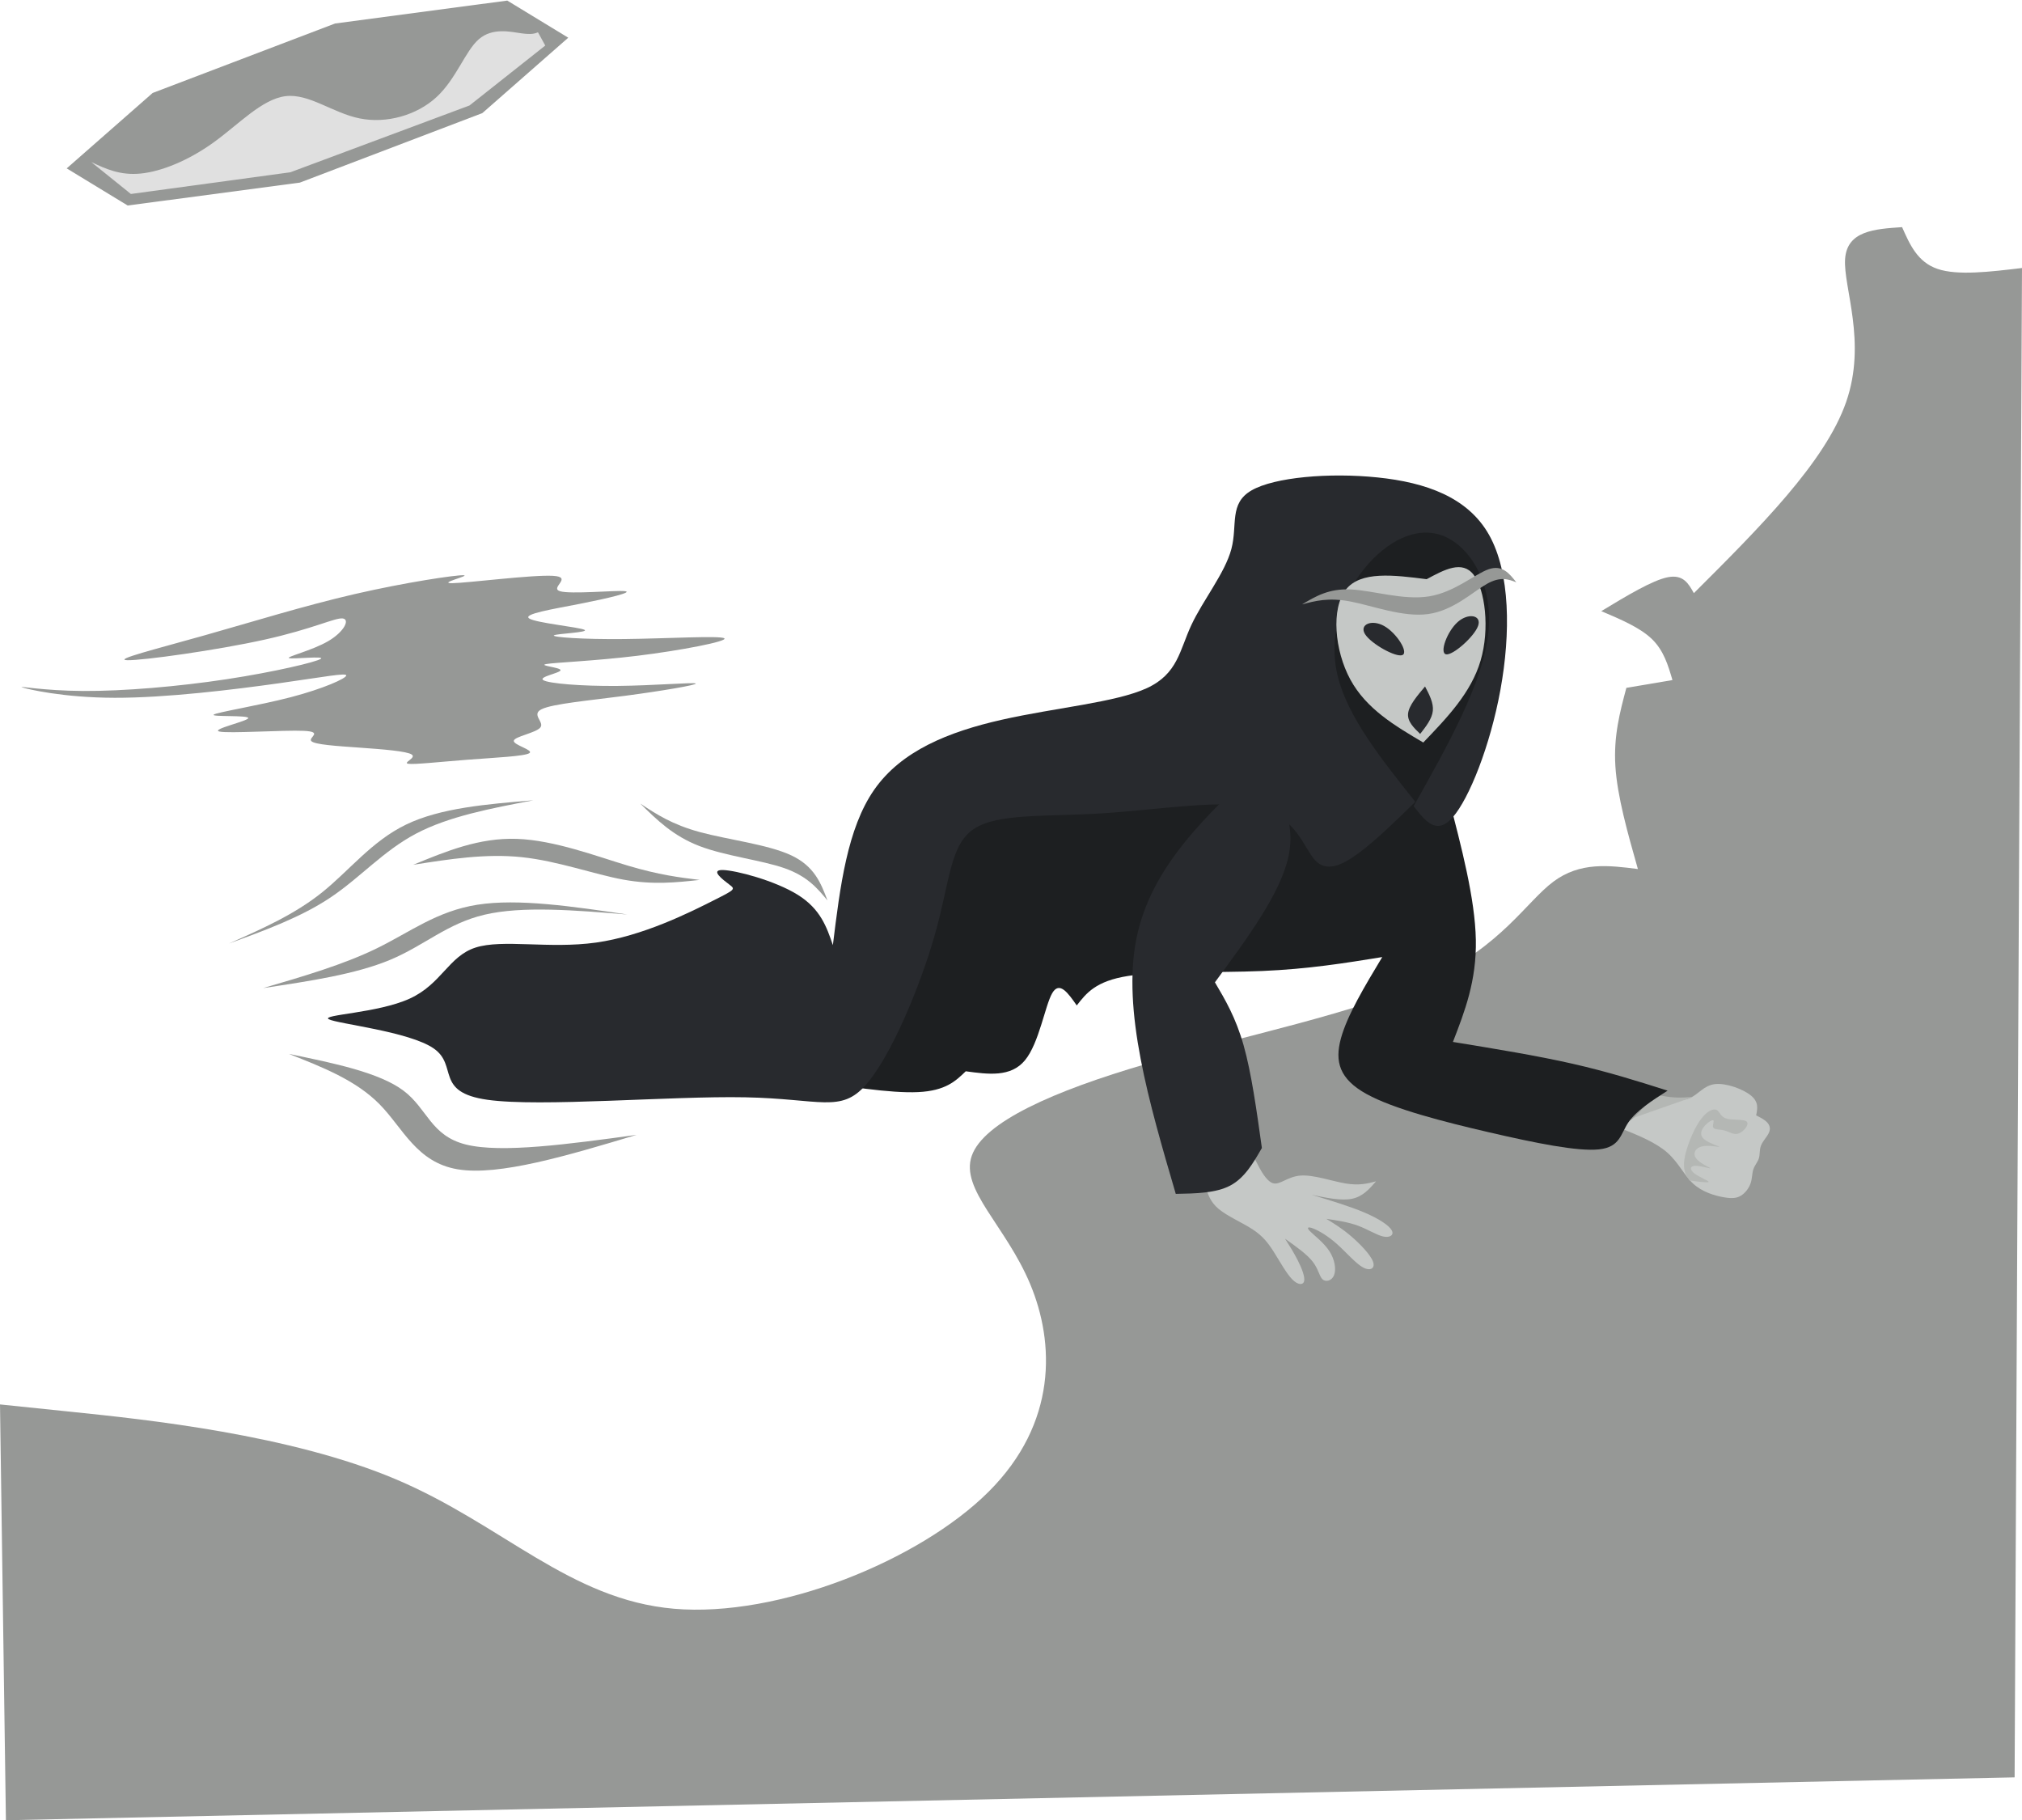 <?xml version="1.0" encoding="UTF-8" standalone="no"?>
<!-- Created with Inkscape (http://www.inkscape.org/) -->

<svg
   width="322.987mm"
   height="290.727mm"
   viewBox="0 0 322.987 290.727"
   version="1.1"
   id="svg7224"
   inkscape:version="1.1.1 (3bf5ae0d25, 2021-09-20)"
   sodipodi:docname="owl-cave-entrance.svg"
   xmlns:inkscape="http://www.inkscape.org/namespaces/inkscape"
   xmlns:sodipodi="http://sodipodi.sourceforge.net/DTD/sodipodi-0.dtd"
   xmlns="http://www.w3.org/2000/svg"
   xmlns:svg="http://www.w3.org/2000/svg">
  <sodipodi:namedview
     id="namedview7226"
     pagecolor="#505050"
     bordercolor="#eeeeee"
     borderopacity="1"
     inkscape:pageshadow="0"
     inkscape:pageopacity="0"
     inkscape:pagecheckerboard="0"
     inkscape:document-units="mm"
     showgrid="false"
     fit-margin-top="0"
     fit-margin-left="0"
     fit-margin-right="0"
     fit-margin-bottom="0"
     inkscape:zoom="0.77771465"
     inkscape:cx="760.56173"
     inkscape:cy="536.18638"
     inkscape:window-width="1272"
     inkscape:window-height="1405"
     inkscape:window-x="1282"
     inkscape:window-y="4"
     inkscape:window-maximized="0"
     inkscape:current-layer="g7219" />
  <defs
     id="defs7221">
    <inkscape:path-effect
       effect="bspline"
       id="path-effect38209"
       is_visible="true"
       lpeversion="1"
       weight="33.333"
       steps="2"
       helper_size="0"
       apply_no_weight="true"
       apply_with_weight="true"
       only_selected="false" />
    <inkscape:path-effect
       effect="bspline"
       id="path-effect3317"
       is_visible="true"
       lpeversion="1"
       weight="33.333"
       steps="2"
       helper_size="0"
       apply_no_weight="true"
       apply_with_weight="true"
       only_selected="false" />
    <inkscape:path-effect
       effect="bspline"
       id="path-effect3387"
       is_visible="true"
       lpeversion="1"
       weight="33.333"
       steps="2"
       helper_size="0"
       apply_no_weight="true"
       apply_with_weight="true"
       only_selected="false" />
    <inkscape:path-effect
       effect="bspline"
       id="path-effect3490"
       is_visible="true"
       lpeversion="1"
       weight="33.333"
       steps="2"
       helper_size="0"
       apply_no_weight="true"
       apply_with_weight="true"
       only_selected="false" />
    <inkscape:path-effect
       effect="bspline"
       id="path-effect36203"
       is_visible="true"
       lpeversion="1"
       weight="33.333"
       steps="2"
       helper_size="0"
       apply_no_weight="true"
       apply_with_weight="true"
       only_selected="false" />
    <inkscape:path-effect
       effect="bspline"
       id="path-effect1729"
       is_visible="true"
       lpeversion="1"
       weight="33.333"
       steps="2"
       helper_size="0"
       apply_no_weight="true"
       apply_with_weight="true"
       only_selected="false" />
    <inkscape:path-effect
       effect="bspline"
       id="path-effect35082"
       is_visible="true"
       lpeversion="1"
       weight="33.333"
       steps="2"
       helper_size="0"
       apply_no_weight="true"
       apply_with_weight="true"
       only_selected="false" />
    <inkscape:path-effect
       effect="bspline"
       id="path-effect34880"
       is_visible="true"
       lpeversion="1"
       weight="33.333"
       steps="2"
       helper_size="0"
       apply_no_weight="true"
       apply_with_weight="true"
       only_selected="false" />
    <inkscape:path-effect
       effect="bspline"
       id="path-effect35435"
       is_visible="true"
       lpeversion="1"
       weight="33.333"
       steps="2"
       helper_size="0"
       apply_no_weight="true"
       apply_with_weight="true"
       only_selected="false" />
    <inkscape:path-effect
       effect="bspline"
       id="path-effect35505"
       is_visible="true"
       lpeversion="1"
       weight="33.333"
       steps="2"
       helper_size="0"
       apply_no_weight="true"
       apply_with_weight="true"
       only_selected="false" />
    <inkscape:path-effect
       effect="bspline"
       id="path-effect35608"
       is_visible="true"
       lpeversion="1"
       weight="33.333"
       steps="2"
       helper_size="0"
       apply_no_weight="true"
       apply_with_weight="true"
       only_selected="false" />
    <inkscape:path-effect
       effect="bspline"
       id="path-effect35678"
       is_visible="true"
       lpeversion="1"
       weight="33.333"
       steps="2"
       helper_size="0"
       apply_no_weight="true"
       apply_with_weight="true"
       only_selected="false" />
    <inkscape:path-effect
       effect="bspline"
       id="path-effect35748"
       is_visible="true"
       lpeversion="1"
       weight="33.333"
       steps="2"
       helper_size="0"
       apply_no_weight="true"
       apply_with_weight="true"
       only_selected="false" />
    <inkscape:path-effect
       effect="bspline"
       id="path-effect37110"
       is_visible="true"
       lpeversion="1"
       weight="33.333"
       steps="2"
       helper_size="0"
       apply_no_weight="true"
       apply_with_weight="true"
       only_selected="false" />
    <inkscape:path-effect
       effect="bspline"
       id="path-effect37437"
       is_visible="true"
       lpeversion="1"
       weight="33.333"
       steps="2"
       helper_size="0"
       apply_no_weight="true"
       apply_with_weight="true"
       only_selected="false" />
    <inkscape:path-effect
       effect="bspline"
       id="path-effect1155"
       is_visible="true"
       lpeversion="1"
       weight="33.333"
       steps="2"
       helper_size="0"
       apply_no_weight="true"
       apply_with_weight="true"
       only_selected="false" />
    <inkscape:path-effect
       effect="bspline"
       id="path-effect204"
       is_visible="true"
       lpeversion="1"
       weight="33.333"
       steps="2"
       helper_size="0"
       apply_no_weight="true"
       apply_with_weight="true"
       only_selected="false" />
    <inkscape:path-effect
       effect="bspline"
       id="path-effect1371"
       is_visible="true"
       lpeversion="1"
       weight="33.333"
       steps="2"
       helper_size="0"
       apply_no_weight="true"
       apply_with_weight="true"
       only_selected="false" />
    <inkscape:path-effect
       effect="bspline"
       id="path-effect1578"
       is_visible="true"
       lpeversion="1"
       weight="33.333"
       steps="2"
       helper_size="0"
       apply_no_weight="true"
       apply_with_weight="true"
       only_selected="false" />
  </defs>
  <g
     inkscape:label="Layer 1"
     inkscape:groupmode="layer"
     id="layer1"
     transform="translate(67.181,-6.401)">
    <g
       id="g7219"
       transform="translate(-95.202,-43.595)">
      <path
         style="fill:#969896;fill-opacity:1;stroke:none;stroke-width:0.265px;stroke-linecap:butt;stroke-linejoin:miter;stroke-opacity:1"
         d="m 28.02,274.31 c 0,0 0,0 11.591,1.198 11.591,1.198 34.771,3.595 51.732,10.795 16.961,7.2 27.702,19.202 44.348,20.641 16.646,1.439 39.198,-7.685 50.233,-18.677 11.036,-10.992 10.556,-23.851 6.656,-33.176 -3.9,-9.325 -11.22,-15.116 -9.333,-20.491 1.887,-5.376 12.982,-10.336 27.969,-14.701 14.987,-4.365 33.866,-8.133 45.28,-13.512 11.413,-5.379 15.361,-12.367 19.642,-15.567 4.282,-3.2 8.897,-2.611 13.513,-2.022 -1.643,-5.79 -3.287,-11.581 -3.593,-16.404 -0.307,-4.823 0.723,-8.679 1.753,-12.535 0,0 7.36,-1.245 7.36,-1.245 -0.692,-2.356 -1.384,-4.712 -3.279,-6.547 -1.895,-1.834 -4.993,-3.146 -8.091,-4.459 4.089,-2.47 8.178,-4.94 10.643,-5.419 2.465,-0.478 3.306,1.034 4.148,2.547 10.489,-10.463 20.979,-20.926 24.321,-30.522 3.342,-9.596 -0.464,-18.325 -0.165,-22.837 0.299,-4.512 4.702,-4.807 9.105,-5.101 1.235,2.791 2.469,5.583 5.662,6.671 3.193,1.088 8.343,0.472 13.493,-0.144 0,0 -1.18,241.072 -1.18,241.072 0,0 -320.863,6.848 -320.863,6.848 0,0 -0.944,-66.413 -0.944,-66.413 z"
         id="path38207"
         inkscape:path-effect="#path-effect38209"
         inkscape:original-d="m 28.020296,274.30956 c 0,0 2.65e-4,2.6e-4 0,0 23.181272,2.39683 46.361353,4.79332 69.541631,7.18957 10.741543,12.00325 21.482383,24.00575 32.223183,36.00826 22.55222,-9.12416 45.10327,-18.24821 67.65452,-27.37271 -0.4794,-12.85959 -0.95903,-25.71893 -1.43894,-38.57879 -7.32048,-5.79035 -14.64093,-11.58073 -21.96179,-17.37151 11.09538,-4.96025 22.19005,-9.92057 33.28467,-14.88125 18.88007,-3.76867 37.75912,-7.53745 56.63828,-11.30657 3.94764,-6.98862 7.89486,-13.97727 11.84189,-20.9663 4.61602,0.58936 13.847,1.76729 13.847,1.76729 0,0 -3.28654,-11.58076 -4.93021,-17.37151 1.03037,-3.8557 3.09024,-11.56761 3.09024,-11.56761 0,0 7.35988,-1.24513 7.35988,-1.24513 0,0 -1.38364,-4.71247 -2.07586,-7.06911 -3.09788,-1.31183 -9.29424,-3.93618 -9.29424,-3.93618 0,0 8.17794,-4.94009 12.26651,-7.4105 0.84164,1.51317 2.52407,4.53866 2.52407,4.53866 0,0 20.9791,-20.92587 31.46827,-31.38919 -3.80555,-8.72919 -7.61124,-17.458281 -11.41727,-26.187814 4.40372,-0.294288 13.21009,-0.883639 13.21009,-0.883639 0,0 2.4693,5.583245 3.70356,8.374469 5.15072,-0.615614 15.45108,-1.847603 15.45108,-1.847603 0,0 -1.17951,241.072357 -1.17951,241.072357 0,0 -320.863484,6.84819 -320.863484,6.84819 0,0 -0.94357,-66.41338 -0.94357,-66.41338 z" />
      <path
         style="fill:#c5c8c6;fill-opacity:1;stroke:none;stroke-width:0.174px;stroke-linecap:butt;stroke-linejoin:miter;stroke-opacity:1"
         d="m 290.205,224.478 c 1.951,-0.663 3.823,-0.441 5.184,-1.037 1.36,-0.595 2.208,-2.008 3.991,-2.212 1.783,-0.204 4.499,0.8 5.75,1.833 1.251,1.033 1.036,2.095 0.821,3.157 0.686,0.351 1.373,0.702 1.781,1.153 0.408,0.451 0.538,1.002 0.257,1.626 -0.281,0.623 -0.973,1.319 -1.256,2.024 -0.283,0.705 -0.158,1.419 -0.339,2.03 -0.181,0.612 -0.668,1.121 -0.888,1.777 -0.221,0.655 -0.175,1.456 -0.44,2.236 -0.266,0.78 -0.842,1.538 -1.514,1.962 -0.671,0.424 -1.437,0.512 -2.82,0.268 -1.383,-0.245 -3.383,-0.822 -4.834,-2.156 -1.451,-1.333 -2.354,-3.422 -4.212,-5.031 -1.859,-1.61 -4.674,-2.74 -7.489,-3.87 2.029,-1.548 4.058,-3.096 6.009,-3.759 z"
         id="path3315"
         inkscape:path-effect="#path-effect3317"
         inkscape:original-d="m 290.28334,223.59336 c 1.87266,0.22201 3.74516,0.44382 5.61747,0.66549 0.84843,-1.41226 1.69664,-2.82465 2.5447,-4.23724 2.71679,1.00434 5.4333,2.00848 8.14969,3.01245 -0.21467,1.06215 -0.6445,3.18588 -0.6445,3.18588 0,0 1.37303,0.7018 2.05928,1.05237 0.13024,0.55149 0.26018,1.10255 0.38989,1.65347 -0.69178,0.69632 -1.38371,1.39225 -2.07603,2.08806 0.12574,0.71401 0.25119,1.42761 0.37641,2.14107 -0.48671,0.51011 -0.97368,1.01996 -1.46082,1.52945 0.0461,0.80088 0.0919,1.60156 0.13741,2.40212 -0.5768,0.75904 -1.15355,1.5174 -1.73092,2.27598 -0.76588,0.0888 -1.53162,0.17735 -2.29786,0.26563 -1.99989,-0.57762 -3.99976,-1.15543 -6.00027,-1.73361 -0.90213,-2.08842 -1.80439,-4.17689 -2.70685,-6.2656 -2.81485,-1.13025 -8.44491,-3.39121 -8.44491,-3.39121 0,0 4.05839,-3.09604 6.08731,-4.64431 z"
         sodipodi:nodetypes="ccccccccccccccccc"
         transform="translate(2.593,1.919)" />
      <path
         style="fill:#b4b7b4;fill-opacity:1;stroke:none;stroke-width:0.174px;stroke-linecap:butt;stroke-linejoin:miter;stroke-opacity:1"
         d="m 295.832,236.691 c 0.521,0.07 2.535,0.343 2.538,0.157 0.003,-0.185 -1.519,-0.762 -2.279,-1.348 -0.759,-0.586 -0.754,-1.181 0.073,-1.221 0.827,-0.041 2.475,0.473 2.475,0.39 -8.2e-4,-0.083 -1.65,-0.761 -2.257,-1.549 -0.607,-0.788 -0.17,-1.684 0.911,-1.939 1.081,-0.255 2.807,0.131 2.776,0.055 -0.031,-0.077 -1.816,-0.616 -2.521,-1.288 -0.705,-0.672 -0.326,-1.476 0.207,-2.076 0.533,-0.6 1.221,-0.997 1.371,-0.839 0.15,0.157 -0.237,0.869 -6.7e-4,1.181 0.236,0.312 1.095,0.225 1.854,0.446 0.758,0.221 1.414,0.749 2.208,0.444 0.793,-0.305 1.723,-1.444 1.255,-1.886 -0.467,-0.442 -2.33,-0.186 -3.291,-0.498 -0.96,-0.312 -1.016,-1.192 -1.58,-1.396 -0.563,-0.204 -1.633,0.268 -2.699,1.862 -1.066,1.594 -2.128,4.311 -2.387,6.07 -0.26,1.759 0.282,2.562 0.824,3.364 1e-5,1e-5 2e-5,3e-5 0.521,0.07 z"
         id="path3385"
         inkscape:path-effect="#path-effect3387"
         inkscape:original-d="m 295.31038,236.62011 c 1.04278,0.14118 3.05683,0.41342 4.58605,0.6199 -1.52398,-0.57719 -3.04589,-1.15376 -4.57035,-1.73147 0.006,-0.59471 0.0119,-1.1894 0.0175,-1.78406 1.64782,0.51371 3.29633,1.02745 4.94506,1.54108 -1.65037,-0.67907 -3.2991,-1.35762 -4.94998,-2.03721 0.43729,-0.89666 0.87402,-1.79298 1.31058,-2.68977 1.72602,0.38679 3.45131,0.77321 5.17764,1.15967 -1.78756,-0.53965 -3.57297,-1.07884 -5.36124,-1.61907 0.37905,-0.80396 0.75765,-1.6078 1.13578,-2.41145 0.68735,-0.39599 1.37515,-0.79265 2.06237,-1.18939 -0.38656,0.71141 -0.7737,1.42313 -1.16077,2.13397 0.85919,-0.0866 1.71836,-0.17358 2.57755,-0.2608 0.65708,0.52914 1.31326,1.0575 1.96983,1.58613 0.93033,-1.13915 1.85957,-2.27757 2.78921,-3.41706 -1.86398,0.25608 -3.72708,0.51174 -5.59174,0.76731 -0.0558,-0.88029 -0.11187,-1.76012 -0.16823,-2.64096 -1.07006,0.47281 -2.14007,0.94522 -3.21004,1.41723 -1.06111,2.71576 -2.12318,5.43271 -3.18502,8.14881 0.54211,0.80255 1.08402,1.60492 1.62578,2.40711 0,0 2.8e-4,2.9e-4 2e-5,3e-5 z"
         sodipodi:nodetypes="sccccccccccccccccccss"
         transform="translate(2.593,1.919)" />
      <path
         style="fill:#b4b7b4;fill-opacity:1;stroke:none;stroke-width:0.174px;stroke-linecap:butt;stroke-linejoin:miter;stroke-opacity:1"
         d="m 295.83,223.292 c -0.966,0.061 -1.932,0.123 -2.893,0.066 -0.961,-0.057 -1.918,-0.233 -2.874,-0.409 0,0 -3.792,3.699 -3.792,3.699 0,0 9.559,-3.356 9.559,-3.356 z"
         id="path3488"
         inkscape:path-effect="#path-effect3490"
         inkscape:original-d="m 295.83012,223.29247 c 0,0 -1.93191,0.12289 -2.89813,0.18407 -0.95618,-0.17564 -2.86901,-0.52744 -2.86901,-0.52744 l -3.7921,3.69917 z"
         sodipodi:nodetypes="ccccc"
         transform="translate(2.593,1.919)" />
      <path
         style="fill:#1d1f21;fill-opacity:1;stroke:none;stroke-width:0.265px;stroke-linecap:butt;stroke-linejoin:miter;stroke-opacity:1"
         d="m 259.359,177.193 c 2.142,8.187 4.283,16.375 4.408,22.911 0.125,6.536 -1.767,11.422 -3.66,16.308 6.695,1.093 13.391,2.186 19.107,3.483 5.716,1.297 10.451,2.797 15.186,4.297 -2.495,1.598 -4.99,3.195 -6.256,5.05 -1.266,1.854 -1.302,3.965 -4.707,4.33 -3.405,0.365 -10.178,-1.016 -17.521,-2.717 -7.343,-1.702 -15.254,-3.724 -19.598,-6.12 -4.343,-2.396 -5.118,-5.167 -4.107,-8.875 1.011,-3.709 3.808,-8.355 6.604,-13.002 -5.9,0.956 -11.8,1.912 -19.176,2.224 -7.376,0.312 -16.229,-0.02 -21.412,0.79 -5.183,0.81 -6.695,2.761 -8.208,4.713 -1.383,-1.978 -2.765,-3.956 -3.922,-1.958 -1.157,1.998 -2.087,7.972 -4.351,10.714 -2.264,2.742 -5.861,2.25 -9.458,1.759 -1.611,1.558 -3.223,3.116 -7.615,3.326 -4.392,0.21 -11.566,-0.927 -18.74,-2.064 0,0 21.115,-47.809 21.115,-47.809 0,0 52.616,-2.695 52.616,-2.695 0,0 12.227,-41.824 12.227,-41.824 0,0 20.777,2.883 20.777,2.883 0,0 4.862,18.402 4.862,18.402 0,0 -8.174,25.877 -8.174,25.877 z"
         id="path36201"
         inkscape:path-effect="#path-effect36203"
         inkscape:original-d="m 259.3591,177.19251 c 0,0 4.28363,16.3746 6.42506,24.56152 -1.89195,4.88612 -5.67651,14.65726 -5.67651,14.65726 0,0 13.391,2.18646 20.08611,3.2793 4.73597,1.50053 14.20685,4.50072 14.20685,4.50072 0,0 -4.99006,3.19548 -7.48549,4.79282 -0.0361,2.11127 -0.0725,4.2222 -0.10917,6.33288 -6.77321,-1.38051 -13.54641,-2.76124 -20.32001,-4.14226 -7.91166,-2.02221 -15.82326,-4.04463 -23.73529,-6.06735 -0.7743,-2.77016 -1.54883,-5.54048 -2.32364,-8.31109 2.79699,-4.64661 8.39,-13.94034 8.39,-13.94034 0,0 -11.7998,1.91209 -17.7001,2.86774 -8.85256,-0.33165 -17.70503,-0.66355 -26.55795,-0.99573 -1.51246,1.95194 -4.53808,5.85494 -4.53808,5.85494 0,0 -2.76522,-3.95616 -4.14823,-5.93461 -0.93024,5.9748 -1.8607,11.94911 -2.79145,17.92327 -3.59701,-0.49096 -10.79161,-1.47367 -10.79161,-1.47367 0,0 -3.22265,3.11581 -4.83438,4.67331 -7.17348,-1.1371 -21.52081,-3.41204 -21.52081,-3.41204 l 21.11534,-47.8087 52.61607,-2.69521 12.22717,-41.82425 20.77741,2.883 4.86248,18.40162 z"
         sodipodi:nodetypes="ccccccccccccccccccccccccc" />
      <path
         style="fill:#c5c8c6;fill-opacity:1;stroke:none;stroke-width:0.265px;stroke-linecap:butt;stroke-linejoin:miter;stroke-opacity:1"
         d="m 228.77,235.697 c 0.504,0.994 1.512,2.981 2.614,3.287 1.101,0.305 2.296,-1.071 4.379,-1.228 2.083,-0.157 5.054,0.906 7.212,1.263 2.158,0.357 3.503,0.009 4.848,-0.339 -1.054,1.209 -2.107,2.419 -3.816,2.778 -1.708,0.359 -4.072,-0.132 -6.436,-0.623 3.069,0.927 6.138,1.855 8.454,2.847 2.315,0.992 3.877,2.049 4.302,2.81 0.426,0.761 -0.285,1.225 -1.338,1.001 -1.053,-0.224 -2.45,-1.137 -4.025,-1.723 -1.574,-0.586 -3.327,-0.844 -5.079,-1.102 1.253,0.767 2.507,1.534 3.957,2.775 1.45,1.241 3.096,2.957 3.496,4.053 0.4,1.096 -0.447,1.573 -1.627,0.915 -1.181,-0.658 -2.695,-2.449 -4.158,-3.748 -1.463,-1.298 -2.874,-2.103 -3.732,-2.442 -0.858,-0.338 -1.164,-0.21 -0.536,0.432 0.628,0.643 2.189,1.8 3.081,3.166 0.891,1.366 1.112,2.939 0.753,3.844 -0.36,0.905 -1.3,1.141 -1.83,0.677 -0.529,-0.464 -0.647,-1.63 -1.578,-2.829 -0.931,-1.199 -2.676,-2.433 -4.421,-3.666 0.72,1.133 1.439,2.267 2.06,3.506 0.621,1.239 1.143,2.585 0.99,3.255 -0.153,0.671 -0.981,0.667 -1.91,-0.278 -0.929,-0.945 -1.959,-2.831 -2.9,-4.322 -0.941,-1.492 -1.792,-2.589 -3.417,-3.654 -1.625,-1.065 -4.024,-2.098 -5.411,-3.251 -1.388,-1.153 -1.764,-2.427 -2.14,-3.7 2.568,-1.566 5.136,-3.131 6.42,-3.914 1.284,-0.783 1.284,-0.783 1.788,0.211 z"
         id="path1727"
         inkscape:path-effect="#path-effect1729"
         inkscape:original-d="m 228.26607,234.70352 c 1.00851,1.98775 2.01671,3.97515 3.02471,5.96239 1.19519,-1.37648 2.39005,-2.75314 3.58472,-4.13015 2.97102,1.06333 5.94166,2.12636 8.91208,3.18913 1.3455,-0.34811 4.03561,-1.0451 4.03561,-1.0451 0,0 -2.10692,2.41884 -3.16077,3.62786 -2.36326,-0.4906 -7.09045,-1.47256 -7.09045,-1.47256 0,0 6.13829,1.8549 9.20703,2.78195 1.56185,1.05744 3.12338,2.11453 4.68467,3.17141 -0.70997,0.46476 -1.42018,0.92927 -2.13067,1.39348 -1.3967,-0.91274 -2.79361,-1.82568 -4.19081,-2.73892 -1.75176,-0.25787 -5.25596,-0.77437 -5.25596,-0.77437 0,0 2.50709,1.53359 3.76025,2.29999 1.64652,1.71614 3.29266,3.4319 4.93866,5.14751 -0.84639,0.47678 -1.69299,0.95327 -2.5399,1.42952 -1.51428,-1.79168 -3.02878,-3.58357 -4.54356,-5.37575 -1.41081,-0.80459 -2.82183,-1.60946 -4.23314,-2.41458 -0.30547,0.12841 -0.61119,0.25654 -0.91719,0.38442 1.56186,1.15753 3.12335,2.31471 4.68468,3.47171 0.22134,1.57398 0.44239,3.14759 0.6632,4.72104 -0.94045,0.23653 -1.88109,0.47277 -2.82207,0.70876 -0.11733,-1.16501 -0.23492,-2.33018 -0.35278,-3.49572 -1.74477,-1.23308 -5.23498,-3.69995 -5.23498,-3.69995 0,0 1.43953,2.26666 2.1589,3.3996 0.52236,1.34575 1.04443,2.69116 1.56625,4.03633 -0.82757,-0.004 -1.65536,-0.008 -2.48344,-0.0119 -1.02982,-1.88579 -2.05987,-3.77177 -3.0902,-5.65806 -0.85109,-1.09691 -1.7024,-2.19406 -2.554,-3.2915 -2.39857,-1.03285 -4.7973,-2.06594 -7.19635,-3.09933 -0.37601,-1.27312 -1.12883,-3.82008 -1.12883,-3.82008 0,0 5.13649,-3.13107 7.70434,-4.69701 z"
         sodipodi:nodetypes="cccccccccccccccccccccccccccccccc" />
      <path
         style="fill:#282a2e;fill-opacity:1;stroke:none;stroke-width:0.265px;stroke-linecap:butt;stroke-linejoin:miter;stroke-opacity:1"
         d="m 229.666,171.855 c -8.905,8.285 -17.809,16.569 -20.114,28.04 -2.305,11.471 1.988,26.128 6.282,40.785 3.213,-0.058 6.425,-0.115 8.718,-1.337 2.292,-1.221 3.665,-3.607 5.037,-5.992 -0.837,-6.005 -1.674,-12.01 -2.924,-16.42 -1.25,-4.41 -2.914,-7.225 -4.577,-10.04 5.24,-7.116 10.48,-14.232 11.743,-20.072 1.263,-5.839 -1.45,-10.402 -4.164,-14.965 z"
         id="path35080"
         inkscape:path-effect="#path-effect35082"
         inkscape:original-d="m 229.66581,171.85527 c 0,0 -17.8088,16.56918 -26.71386,24.85362 4.29412,14.65781 12.88131,43.97177 12.88131,43.97177 0,0 6.42524,-0.1148 9.63758,-0.1726 1.37264,-2.38514 4.11701,-7.15603 4.11701,-7.15603 0,0 -1.67357,-12.01045 -2.51077,-18.01622 -1.6632,-2.8144 -4.99033,-8.44386 -4.99033,-8.44386 0,0 10.47998,-14.23214 15.71957,-21.3486 -2.71329,-4.56253 -8.14051,-13.68808 -8.14051,-13.68808 z"
         sodipodi:nodetypes="ccccccccc" />
      <path
         style="fill:#282a2e;fill-opacity:1;stroke:none;stroke-width:0.265px;stroke-linecap:butt;stroke-linejoin:miter;stroke-opacity:1"
         d="m 141.817,193.904 c -3.711,1.865 -11.132,5.594 -18.591,6.639 -7.459,1.045 -14.955,-0.594 -19.257,0.801 -4.303,1.395 -5.412,5.825 -10.512,8.153 -5.1,2.329 -14.191,2.557 -12.926,3.284 1.265,0.727 12.886,1.952 16.79,4.687 3.904,2.735 0.09,6.978 8.556,8.183 8.465,1.204 29.208,-0.631 41.2,-0.395 11.992,0.236 15.232,2.544 19.229,-1.958 3.997,-4.501 8.751,-15.811 11.122,-24.291 2.371,-8.48 2.359,-14.129 6.203,-16.644 3.845,-2.515 11.546,-1.894 20.575,-2.47 9.029,-0.576 19.385,-2.347 25.152,-0.811 5.767,1.536 6.945,6.379 8.727,8.302 1.782,1.923 4.169,0.926 6.938,-1.114 2.77,-2.04 5.923,-5.122 9.076,-8.204 -5.415,-6.801 -10.83,-13.601 -12.403,-20.11 -1.573,-6.509 0.695,-12.726 4.24,-17.116 3.546,-4.39 8.368,-6.952 12.656,-5.238 4.287,1.714 8.038,7.703 7.156,15.607 -0.882,7.904 -6.396,17.723 -11.911,27.542 1.832,2.371 3.664,4.743 6.259,1.759 2.595,-2.984 5.954,-11.323 7.599,-20.339 1.645,-9.016 1.577,-18.707 -1.81,-24.734 -3.387,-6.026 -10.091,-8.387 -17.815,-9.185 -7.724,-0.798 -16.466,-0.035 -20.117,2.061 -3.651,2.096 -2.212,5.522 -3.237,9.374 -1.025,3.851 -4.515,8.127 -6.393,12.145 -1.879,4.019 -2.147,7.78 -7.1,10.071 -4.954,2.292 -14.593,3.114 -23.161,5.047 -8.568,1.934 -16.064,4.979 -20.385,11.164 -4.321,6.186 -5.468,15.511 -6.614,24.837 -0.985,-2.881 -1.969,-5.761 -5.592,-8.029 -3.623,-2.268 -9.886,-3.923 -11.982,-3.968 -2.097,-0.045 -0.028,1.52 1.006,2.302 1.034,0.782 1.034,0.782 -2.676,2.647 z"
         id="path34878"
         inkscape:path-effect="#path-effect34880"
         inkscape:original-d="m 145.5274,192.03946 c -7.42105,3.72959 -14.84236,7.4589 -22.26394,11.18793 -7.49597,-1.63896 -14.9919,-3.27813 -22.48825,-4.9176 -1.108896,4.4299 -2.218013,8.85937 -3.327417,13.28865 -9.091175,0.22836 -18.182253,0.45646 -27.273778,0.68432 11.621605,1.22571 23.242478,2.4511 34.863325,3.67625 -3.81328,4.24424 -7.626662,8.48802 -11.440388,12.73162 20.744198,-1.83523 41.487298,-3.6707 62.230548,-5.50643 3.24053,2.30793 6.48067,4.6155 9.7206,6.92282 4.75473,-11.30988 9.50901,-22.61957 14.26311,-33.92977 -0.0122,-5.64951 -0.0247,-11.29905 -0.0374,-16.94897 7.70212,0.62093 15.40367,1.24159 23.10511,1.86198 10.35667,-1.77157 20.71265,-3.54335 31.06857,-5.31542 1.17798,4.84367 2.35566,9.68689 3.53308,14.52993 2.38684,-0.99705 4.77331,-1.99435 7.15957,-2.99193 3.1533,-3.08189 9.45892,-9.24634 9.45892,-9.24634 0,0 -10.82948,-13.60133 -16.24462,-20.40242 2.26844,-6.21713 4.53653,-12.43428 6.80439,-18.65183 4.82329,-2.56201 9.64612,-5.12421 14.46878,-7.6867 3.75149,5.98953 7.50256,11.97859 11.25345,17.96751 -5.51442,9.81972 -16.54373,29.45778 -16.54373,29.45778 0,0 3.6642,4.74279 5.4959,7.11378 3.35893,-8.33912 6.71745,-16.67815 10.07578,-25.01763 -0.0683,-9.69187 -0.13682,-19.38364 -0.20562,-29.07585 -6.7046,-2.36043 -13.40919,-4.72104 -20.11419,-7.08195 -8.74223,0.76417 -17.48437,1.52805 -26.22695,2.29169 1.43969,3.42725 2.87906,6.85411 4.31819,10.28078 -3.48925,4.27604 -6.97863,8.55168 -10.46834,12.82711 -0.26767,3.76147 -0.5356,7.52253 -0.8038,11.28339 -9.63953,0.82254 -19.27895,1.64476 -28.91882,2.46677 -7.49597,3.0453 -14.9919,6.09023 -22.48825,9.13495 -1.14629,9.32635 -3.43959,27.97773 -3.43959,27.97773 0,0 -1.96877,-5.7608 -2.95356,-8.64161 -6.26218,-1.65487 -12.52438,-3.30994 -18.78696,-4.96533 2.06906,1.56525 4.13777,3.13012 6.20625,4.69479 z" />
      <path
         style="fill:#969896;stroke:none;stroke-width:0.265px;stroke-linecap:butt;stroke-linejoin:miter;stroke-opacity:1"
         d="m 74.162,218.325 c 7.226,1.487 14.451,2.974 18.306,5.868 3.854,2.894 4.338,7.196 9.983,8.607 5.646,1.412 16.452,-0.067 27.259,-1.545 -11,3.301 -21.999,6.603 -28.58,5.501 -6.581,-1.102 -8.743,-6.607 -12.502,-10.413 -3.758,-3.806 -9.113,-5.913 -14.467,-8.019 z"
         id="path35433"
         inkscape:path-effect="#path-effect35435"
         inkscape:original-d="m 74.162373,218.32452 c 0,0 14.451449,2.97421 21.676778,4.4609 0.483711,4.30194 0.967139,8.60343 1.45031,12.90476 10.807679,-1.47788 32.421599,-4.43436 32.421599,-4.43436 0,0 -21.99881,6.60312 -32.99861,9.90428 -2.162257,-5.50516 -4.324688,-11.01037 -6.487432,-16.51596 -5.354058,-2.10632 -16.062645,-6.31962 -16.062645,-6.31962 z" />
      <path
         style="fill:#969896;stroke:none;stroke-width:0.265px;stroke-linecap:butt;stroke-linejoin:miter;stroke-opacity:1"
         d="m 70.061,207.81 c 7.397,-1.106 14.794,-2.213 20.292,-4.516 5.497,-2.303 9.094,-5.804 15.093,-7.209 5.999,-1.405 14.399,-0.715 22.799,-0.024 -8.738,-1.292 -17.476,-2.584 -23.964,-1.564 -6.488,1.02 -10.724,4.352 -16.052,6.957 -5.328,2.604 -11.748,4.481 -18.168,6.357 z"
         id="path35503"
         inkscape:path-effect="#path-effect35505"
         inkscape:original-d="m 70.060934,207.80953 c 0,0 14.794537,-2.21248 22.191409,-3.31912 3.597534,-3.50039 7.194658,-7.00088 10.791587,-10.50171 8.40084,0.69064 25.20121,2.07113 25.20121,2.07113 0,0 -17.47632,-2.58424 -26.21488,-3.87673 -4.236397,3.33272 -8.472895,6.66507 -12.709739,9.99721 -6.419725,1.87671 -19.259587,5.62922 -19.259587,5.62922 z" />
      <path
         style="fill:#969896;fill-opacity:1;stroke:none;stroke-width:0.265px;stroke-linecap:butt;stroke-linejoin:miter;stroke-opacity:1"
         d="m 139.785,190.537 c -3.244,-0.398 -6.487,-0.797 -11.48,-2.286 -4.993,-1.489 -11.735,-4.069 -17.739,-4.273 -6.004,-0.204 -11.27,1.969 -16.536,4.142 5.791,-0.912 11.582,-1.823 17.347,-1.217 5.765,0.606 11.504,2.731 16.234,3.589 4.73,0.858 8.452,0.451 12.174,0.044 z"
         id="path35606"
         inkscape:path-effect="#path-effect35608"
         inkscape:original-d="m 139.7853,190.53681 c 0,0 -6.48718,-0.79634 -9.73117,-1.19488 -6.74202,-2.57987 -13.48404,-5.15988 -20.22646,-7.7402 -5.26569,2.17321 -15.797531,6.51875 -15.797531,6.51875 0,0 11.582011,-1.82303 17.372621,-2.73497 5.73926,2.12455 11.47802,4.24876 17.21664,6.37273 3.7223,-0.40688 11.1659,-1.22143 11.1659,-1.22143 z" />
      <path
         style="fill:#969896;fill-opacity:1;stroke:none;stroke-width:0.265px;stroke-linecap:butt;stroke-linejoin:miter;stroke-opacity:1"
         d="m 160.199,193.816 c -1.034,-2.731 -2.069,-5.461 -5.788,-7.205 -3.719,-1.744 -10.123,-2.501 -14.589,-3.713 -4.465,-1.213 -6.992,-2.881 -9.518,-4.55 2.62,2.58 5.24,5.16 9.422,6.771 4.182,1.611 9.926,2.252 13.599,3.54 3.673,1.288 5.273,3.222 6.874,5.156 z"
         id="path35676"
         inkscape:path-effect="#path-effect35678"
         inkscape:original-d="m 160.19889,193.81611 c 0,0 -2.06865,-5.46081 -3.10337,-8.19163 -6.40413,-0.7565 -12.80827,-1.51323 -19.2128,-2.27026 -2.52614,-1.6682 -7.57906,-5.00525 -7.57906,-5.00525 0,0 5.24011,5.1604 7.85977,7.7402 5.74447,0.64198 11.48844,1.28365 17.23226,1.92508 1.60137,1.93426 4.8032,5.80186 4.8032,5.80186 z" />
      <path
         style="fill:#969896;fill-opacity:1;stroke:none;stroke-width:0.265px;stroke-linecap:butt;stroke-linejoin:miter;stroke-opacity:1"
         d="m 113.212,177.818 c -7.418,0.611 -14.836,1.221 -20.333,3.881 -5.497,2.66 -9.074,7.368 -13.469,10.876 -4.395,3.507 -9.609,5.813 -14.823,8.119 5.775,-2.107 11.551,-4.213 16.271,-7.382 4.72,-3.169 8.385,-7.399 13.601,-10.159 5.217,-2.759 11.984,-4.047 18.753,-5.335 z"
         id="path35746"
         inkscape:path-effect="#path-effect35748"
         inkscape:original-d="m 113.21175,177.8179 c 0,0 -14.835581,1.22171 -22.25377,1.83218 -3.576217,4.70908 -7.152553,9.41771 -10.729227,14.12619 -5.213705,2.306 -15.641595,6.91705 -15.641595,6.91705 0,0 11.550816,-4.2128 17.325826,-6.3196 3.665114,-4.23061 7.329818,-8.46129 10.994329,-12.69235 6.768547,-1.28757 20.304437,-3.86347 20.304437,-3.86347 z" />
      <path
         style="fill:#969896;fill-opacity:1;stroke:none;stroke-width:0.246px;stroke-linecap:butt;stroke-linejoin:miter;stroke-opacity:1"
         d="m 84.708,144.874 c -8.128,1.876 -16.419,4.456 -24.074,6.616 -7.655,2.161 -14.673,3.902 -12.247,3.953 2.426,0.051 14.295,-1.589 21.963,-3.299 7.667,-1.709 11.132,-3.488 12.382,-3.372 1.25,0.116 0.286,2.127 -2.294,3.632 -2.58,1.505 -6.776,2.503 -6.247,2.705 0.529,0.203 5.783,-0.389 5.082,0.111 -0.701,0.5 -7.358,2.092 -15.062,3.261 -7.704,1.169 -16.456,1.915 -22.89,1.878 -6.434,-0.037 -10.552,-0.859 -9.761,-0.583 0.79,0.276 6.488,1.649 14.752,1.67 8.264,0.021 19.095,-1.311 26.292,-2.324 7.198,-1.013 10.762,-1.708 10.729,-1.237 -0.033,0.471 -3.663,2.109 -8.852,3.463 -5.189,1.354 -11.937,2.424 -12.333,2.797 -0.396,0.373 5.559,0.048 5.529,0.54 -0.03,0.492 -6.044,1.801 -4.614,2.15 1.43,0.35 10.304,-0.26 13.489,-0.109 3.185,0.151 0.68,1.063 1.19,1.63 0.511,0.568 4.036,0.791 7.724,1.052 3.688,0.261 7.537,0.561 8.325,1.1 0.788,0.538 -1.484,1.316 -0.565,1.474 0.919,0.158 5.029,-0.303 9.46,-0.642 4.431,-0.339 9.181,-0.555 9.901,-1.058 0.72,-0.503 -2.591,-1.291 -2.493,-1.975 0.098,-0.684 3.605,-1.262 4.257,-2.141 0.651,-0.879 -1.553,-2.059 0.209,-2.909 1.762,-0.85 7.49,-1.37 13.271,-2.126 5.781,-0.756 11.613,-1.749 11.324,-1.968 -0.289,-0.22 -6.699,0.334 -12.513,0.387 -5.814,0.053 -11.031,-0.395 -11.844,-0.927 -0.813,-0.532 2.779,-1.147 2.766,-1.592 -0.014,-0.446 -3.633,-0.722 -2.293,-0.973 1.34,-0.251 7.638,-0.478 14.562,-1.323 6.923,-0.845 14.471,-2.308 13.894,-2.783 -0.576,-0.474 -9.277,0.041 -16.015,0.111 -6.738,0.07 -11.513,-0.304 -11.214,-0.583 0.299,-0.279 5.672,-0.461 4.884,-0.888 -0.788,-0.427 -7.736,-1.097 -8.823,-1.814 -1.087,-0.716 3.689,-1.478 8.149,-2.353 4.461,-0.875 8.606,-1.862 7.094,-2.014 -1.512,-0.153 -8.68,0.53 -10.346,0.006 -1.666,-0.524 2.171,-2.254 -1.095,-2.451 -3.266,-0.197 -13.636,1.139 -16.086,1.176 -2.451,0.037 3.018,-1.226 1.77,-1.271 -1.248,-0.045 -9.211,1.128 -17.339,3.004 z"
         id="path37108"
         inkscape:path-effect="#path-effect37110"
         inkscape:original-d="m 84.871096,144.17072 c -8.290948,2.57974 -16.582325,5.15937 -24.87412,7.73887 -7.017743,1.74154 -14.035632,3.48289 -21.054092,5.22412 11.870398,-1.63985 23.739843,-3.27985 35.609116,-4.91997 3.465177,-1.77876 6.929767,-3.55757 10.394032,-5.33653 -0.963557,2.01139 -1.927478,4.02258 -2.891856,6.03368 -4.19577,0.99813 -8.3918,1.99609 -12.588326,2.99395 5.254772,-0.5921 10.508892,-1.18432 15.762712,-1.77665 -6.656437,1.59231 -13.313042,3.18444 -19.970199,4.77648 -8.751304,0.74628 -17.502693,1.49238 -26.254674,2.2384 -4.116971,-0.82101 -8.234199,-1.64212 -12.351933,-2.46335 5.698243,1.37316 11.395845,2.74616 17.093131,4.11907 10.831285,-1.33152 21.661713,-2.66308 32.491947,-3.99479 3.565025,-0.69488 7.129504,-1.38986 10.693646,-2.08497 -3.629644,1.63812 -7.259559,3.27606 -10.889957,4.9139 -6.747881,1.07024 -13.495887,2.14034 -20.244456,3.21034 5.955953,-0.32449 11.911239,-0.64909 17.866231,-0.97381 -6.014252,1.30878 -12.028688,2.61741 -18.043668,3.92594 8.874828,-0.60958 17.748877,-1.21925 26.622683,-1.82905 -2.504473,0.91184 -5.009286,1.8235 -7.514567,2.73507 3.526339,0.22334 7.052106,0.44654 10.577507,0.66962 3.849677,0.29983 7.698777,0.5995 11.547535,0.89908 -2.271938,0.77739 -4.544198,1.55464 -6.816938,2.33177 4.11093,-0.46116 8.221268,-0.92242 12.33127,-1.38382 4.75135,-0.21639 9.50209,-0.43289 14.2525,-0.64951 -3.31064,-0.78865 -6.62158,-1.57738 -9.93302,-2.36624 3.50786,-0.57835 7.01515,-1.1568 10.52208,-1.73539 -2.20413,-1.18005 -4.4086,-2.36018 -6.61354,-3.54045 5.72889,-0.51955 11.45712,-1.03921 17.18505,-1.559 5.83327,-0.99247 11.66588,-1.98504 17.49817,-2.97777 -6.40974,0.55367 -12.81965,1.10719 -19.23013,1.66058 -5.21738,-0.44796 -10.43495,-0.89601 -15.65306,-1.34419 3.59254,-0.61487 7.18454,-1.22981 10.77616,-1.84489 -3.61885,-0.27628 -7.23798,-0.55267 -10.85763,-0.82919 6.29917,-0.22636 12.59766,-0.45281 18.89585,-0.67939 7.54835,-1.46332 15.09598,-2.92673 22.64333,-4.39025 -8.70021,0.51519 -17.4005,1.03026 -26.10138,1.5452 -4.77488,-0.3744 -9.55,-0.7489 -14.32565,-1.12352 5.3735,-0.18235 10.74639,-0.36479 16.11893,-0.54738 -6.94837,-0.67074 -13.89692,-1.3416 -20.846,-2.01257 4.77592,-0.76192 9.55123,-1.52392 14.3262,-2.28604 4.14611,-0.98723 8.2916,-1.97451 12.43677,-2.96194 -7.16853,0.68237 -14.33719,1.3646 -21.50641,2.04671 3.83769,-1.73023 7.67477,-3.46053 11.51154,-5.19097 -10.3693,1.33621 -20.7386,2.67224 -31.10854,4.00818 5.468838,-1.26245 10.93703,-2.52499 16.40489,-3.78767 -7.96342,1.17295 -15.927,2.34569 -23.891134,3.51834 z" />
      <path
         sodipodi:type="star"
         style="fill:#969896;fill-opacity:1;fill-rule:evenodd;stroke:none"
         id="path37320"
         inkscape:flatsided="true"
         sodipodi:sides="8"
         sodipodi:cx="98.378075"
         sodipodi:cy="826.67194"
         sodipodi:r1="142.99355"
         sodipodi:r2="132.10881"
         sodipodi:arg1="0.883302"
         sodipodi:arg2="1.2760011"
         inkscape:rounded="0"
         inkscape:randomized="0"
         transform="matrix(0.204,0,-0.193,0.115,218.212,-28.613)"
         inkscape:transform-center-y="-1.8848413e-06"
         inkscape:transform-center-x="-1.4324365e-06"
         d="M 189.122,937.183 84.401,968.981 -12.133,917.416 -43.931,812.695 7.634,716.161 112.355,684.363 208.889,735.928 240.687,840.649 Z" />
      <path
         style="fill:#e0e0e0;fill-opacity:1;stroke:none;stroke-width:0.265px;stroke-linecap:butt;stroke-linejoin:miter;stroke-opacity:1"
         d="m 113.958,55.157 c -0.506,0.198 -1.011,0.395 -2.707,0.152 -1.696,-0.243 -4.582,-0.927 -6.745,0.953 -2.163,1.879 -3.603,6.322 -6.748,9.232 -3.145,2.91 -7.994,4.288 -12.302,3.412 -4.308,-0.876 -8.074,-4.007 -11.823,-3.551 -3.749,0.456 -7.48,4.498 -11.496,7.391 -4.016,2.893 -8.318,4.635 -11.621,4.967 -3.302,0.332 -5.605,-0.747 -7.908,-1.826 0,0 6.319,5.091 6.319,5.091 0,0 25.473,-3.465 25.473,-3.465 0,0 28.615,-10.668 28.615,-10.668 0,0 12.103,-9.574 12.103,-9.574 0,0 -1.16,-2.112 -1.16,-2.112 z"
         id="path37435"
         inkscape:path-effect="#path-effect37437"
         inkscape:original-d="m 113.95849,55.156574 c 0,0 -1.01126,0.395399 -1.51729,0.592704 -2.88569,-0.683625 -5.77152,-1.367489 -8.65768,-2.05163 -1.43973,4.442995 -2.87967,8.885545 -4.319901,13.32792 -4.849301,1.37817 -9.698675,2.756019 -14.54841,4.133633 -3.766341,-3.130415 -7.532796,-6.260965 -11.299592,-9.391846 -3.730636,4.042786 -7.461385,8.085143 -11.192473,12.127317 -4.301879,1.742914 -8.603851,3.485492 -12.906173,5.227839 -2.302538,-1.078754 -6.908268,-3.236997 -6.908268,-3.236997 0,0 6.319206,5.091051 6.319206,5.091051 0,0 25.473123,-3.464962 25.473123,-3.464962 0,0 28.614918,-10.668412 28.614918,-10.668412 0,0 12.10285,-9.574202 12.10285,-9.574202 0,0 -1.16031,-2.112415 -1.16031,-2.112415 z" />
      <path
         style="fill:#c5c8c6;fill-opacity:1;stroke:none;stroke-width:0.265px;stroke-linecap:butt;stroke-linejoin:miter;stroke-opacity:1"
         d="m 255.91,142.503 c -5.272,-0.669 -10.544,-1.339 -12.909,1.667 -2.365,3.006 -1.822,9.687 0.723,14.369 2.546,4.683 7.094,7.367 11.643,10.051 3.821,-3.976 7.643,-7.953 9.155,-13.067 1.512,-5.114 0.714,-11.367 -1.107,-13.726 -1.82,-2.36 -4.663,-0.827 -7.505,0.706 z"
         id="path1153"
         inkscape:path-effect="#path-effect1155"
         inkscape:original-d="m 255.90964,142.50348 c 0,0 -10.54421,-1.33858 -15.81672,-2.00827 0.54283,6.68124 1.08538,13.36194 1.62767,20.04251 4.54918,2.6847 13.64648,8.05315 13.64648,8.05315 0,0 7.64325,-7.95248 11.46447,-11.92911 -0.79786,-6.25226 -1.59595,-12.50453 -2.39432,-18.75721 -2.84232,1.53328 -8.52758,4.59893 -8.52758,4.59893 z" />
      <path
         style="fill:#969896;fill-opacity:1;stroke:none;stroke-width:0.265px;stroke-linecap:butt;stroke-linejoin:miter;stroke-opacity:1"
         d="m 236.014,146.526 c 2.131,-1.275 4.262,-2.551 7.779,-2.386 3.517,0.164 8.42,1.767 12.498,1.108 4.079,-0.659 7.334,-3.581 9.52,-4.333 2.186,-0.751 3.302,0.668 4.419,2.087 -1.27,-0.489 -2.539,-0.977 -4.739,0.275 -2.2,1.252 -5.329,4.244 -9.343,4.795 -4.014,0.551 -8.913,-1.34 -12.416,-2.005 -3.503,-0.664 -5.611,-0.102 -7.718,0.46 z"
         id="path202"
         inkscape:path-effect="#path-effect204"
         inkscape:original-d="m 236.01423,146.52642 c 0,0 4.26209,-2.55024 6.39274,-3.82574 4.90303,1.60356 9.80561,3.2068 14.70802,4.8098 3.25567,-2.92182 6.51093,-5.84379 9.76601,-8.76609 1.11685,1.41946 3.34971,4.25754 3.34971,4.25754 0,0 -2.53954,-0.9771 -3.80971,-1.46605 -3.12932,2.99264 -6.25879,5.9849 -9.38858,8.97696 -4.89858,-1.89089 -9.79722,-3.78198 -14.69623,-5.67335 -2.1071,0.56258 -6.32196,1.68693 -6.32196,1.68693 z" />
      <path
         style="fill:#282a2e;fill-opacity:1;stroke:none;stroke-width:0.567px;stroke-linecap:butt;stroke-linejoin:miter;stroke-opacity:1"
         d="m 260.874,149.338 c 1.706,-1.51 3.871,-1.087 3.248,0.635 -0.624,1.721 -4.035,4.74 -5.118,4.529 -1.083,-0.211 0.164,-3.654 1.87,-5.164 z"
         id="path1369"
         inkscape:path-effect="#path-effect1371"
         inkscape:original-d="m 260.41484,147.40543 c 2.16554,0.42371 4.33052,0.84685 6.49492,1.26943 -3.41125,3.01997 -6.82292,6.03919 -10.23526,9.05796 1.24738,-3.44197 2.49414,-6.88435 3.74034,-10.32739 z" />
      <path
         style="fill:#282a2e;fill-opacity:1;stroke:none;stroke-width:0.567px;stroke-linecap:butt;stroke-linejoin:miter;stroke-opacity:1"
         d="m 249.11,149.975 c -1.99,-1.109 -4.014,-0.231 -3.036,1.316 0.978,1.547 4.958,3.765 5.97,3.326 1.012,-0.439 -0.944,-3.534 -2.934,-4.642 z m 6.542,9.663 c -1.29,1.53 -2.579,3.059 -2.709,4.323 -0.13,1.264 0.9,2.261 1.93,3.258 0.948,-1.212 1.895,-2.423 2.025,-3.687 0.13,-1.263 -0.558,-2.579 -1.246,-3.895 z"
         id="path1369-3"
         inkscape:path-effect="#path-effect1578"
         inkscape:original-d="m 249.14442,147.98814 c -2.02426,0.87834 -4.04809,1.756 -6.07147,2.633 3.97962,2.21799 7.95948,4.43516 11.93991,6.65174 -1.95663,-3.0943 -3.91274,-6.18914 -5.86844,-9.28474 z m 6.50813,11.64995 c 0,0 -2.57885,3.05953 -3.86867,4.58889 1.03036,0.99772 3.09021,2.99231 3.09021,2.99231 0,0 1.89529,-2.42304 2.84253,-3.63496 -0.68777,-1.31518 -2.06407,-3.94624 -2.06407,-3.94624 z" />
    </g>
  </g>
</svg>
